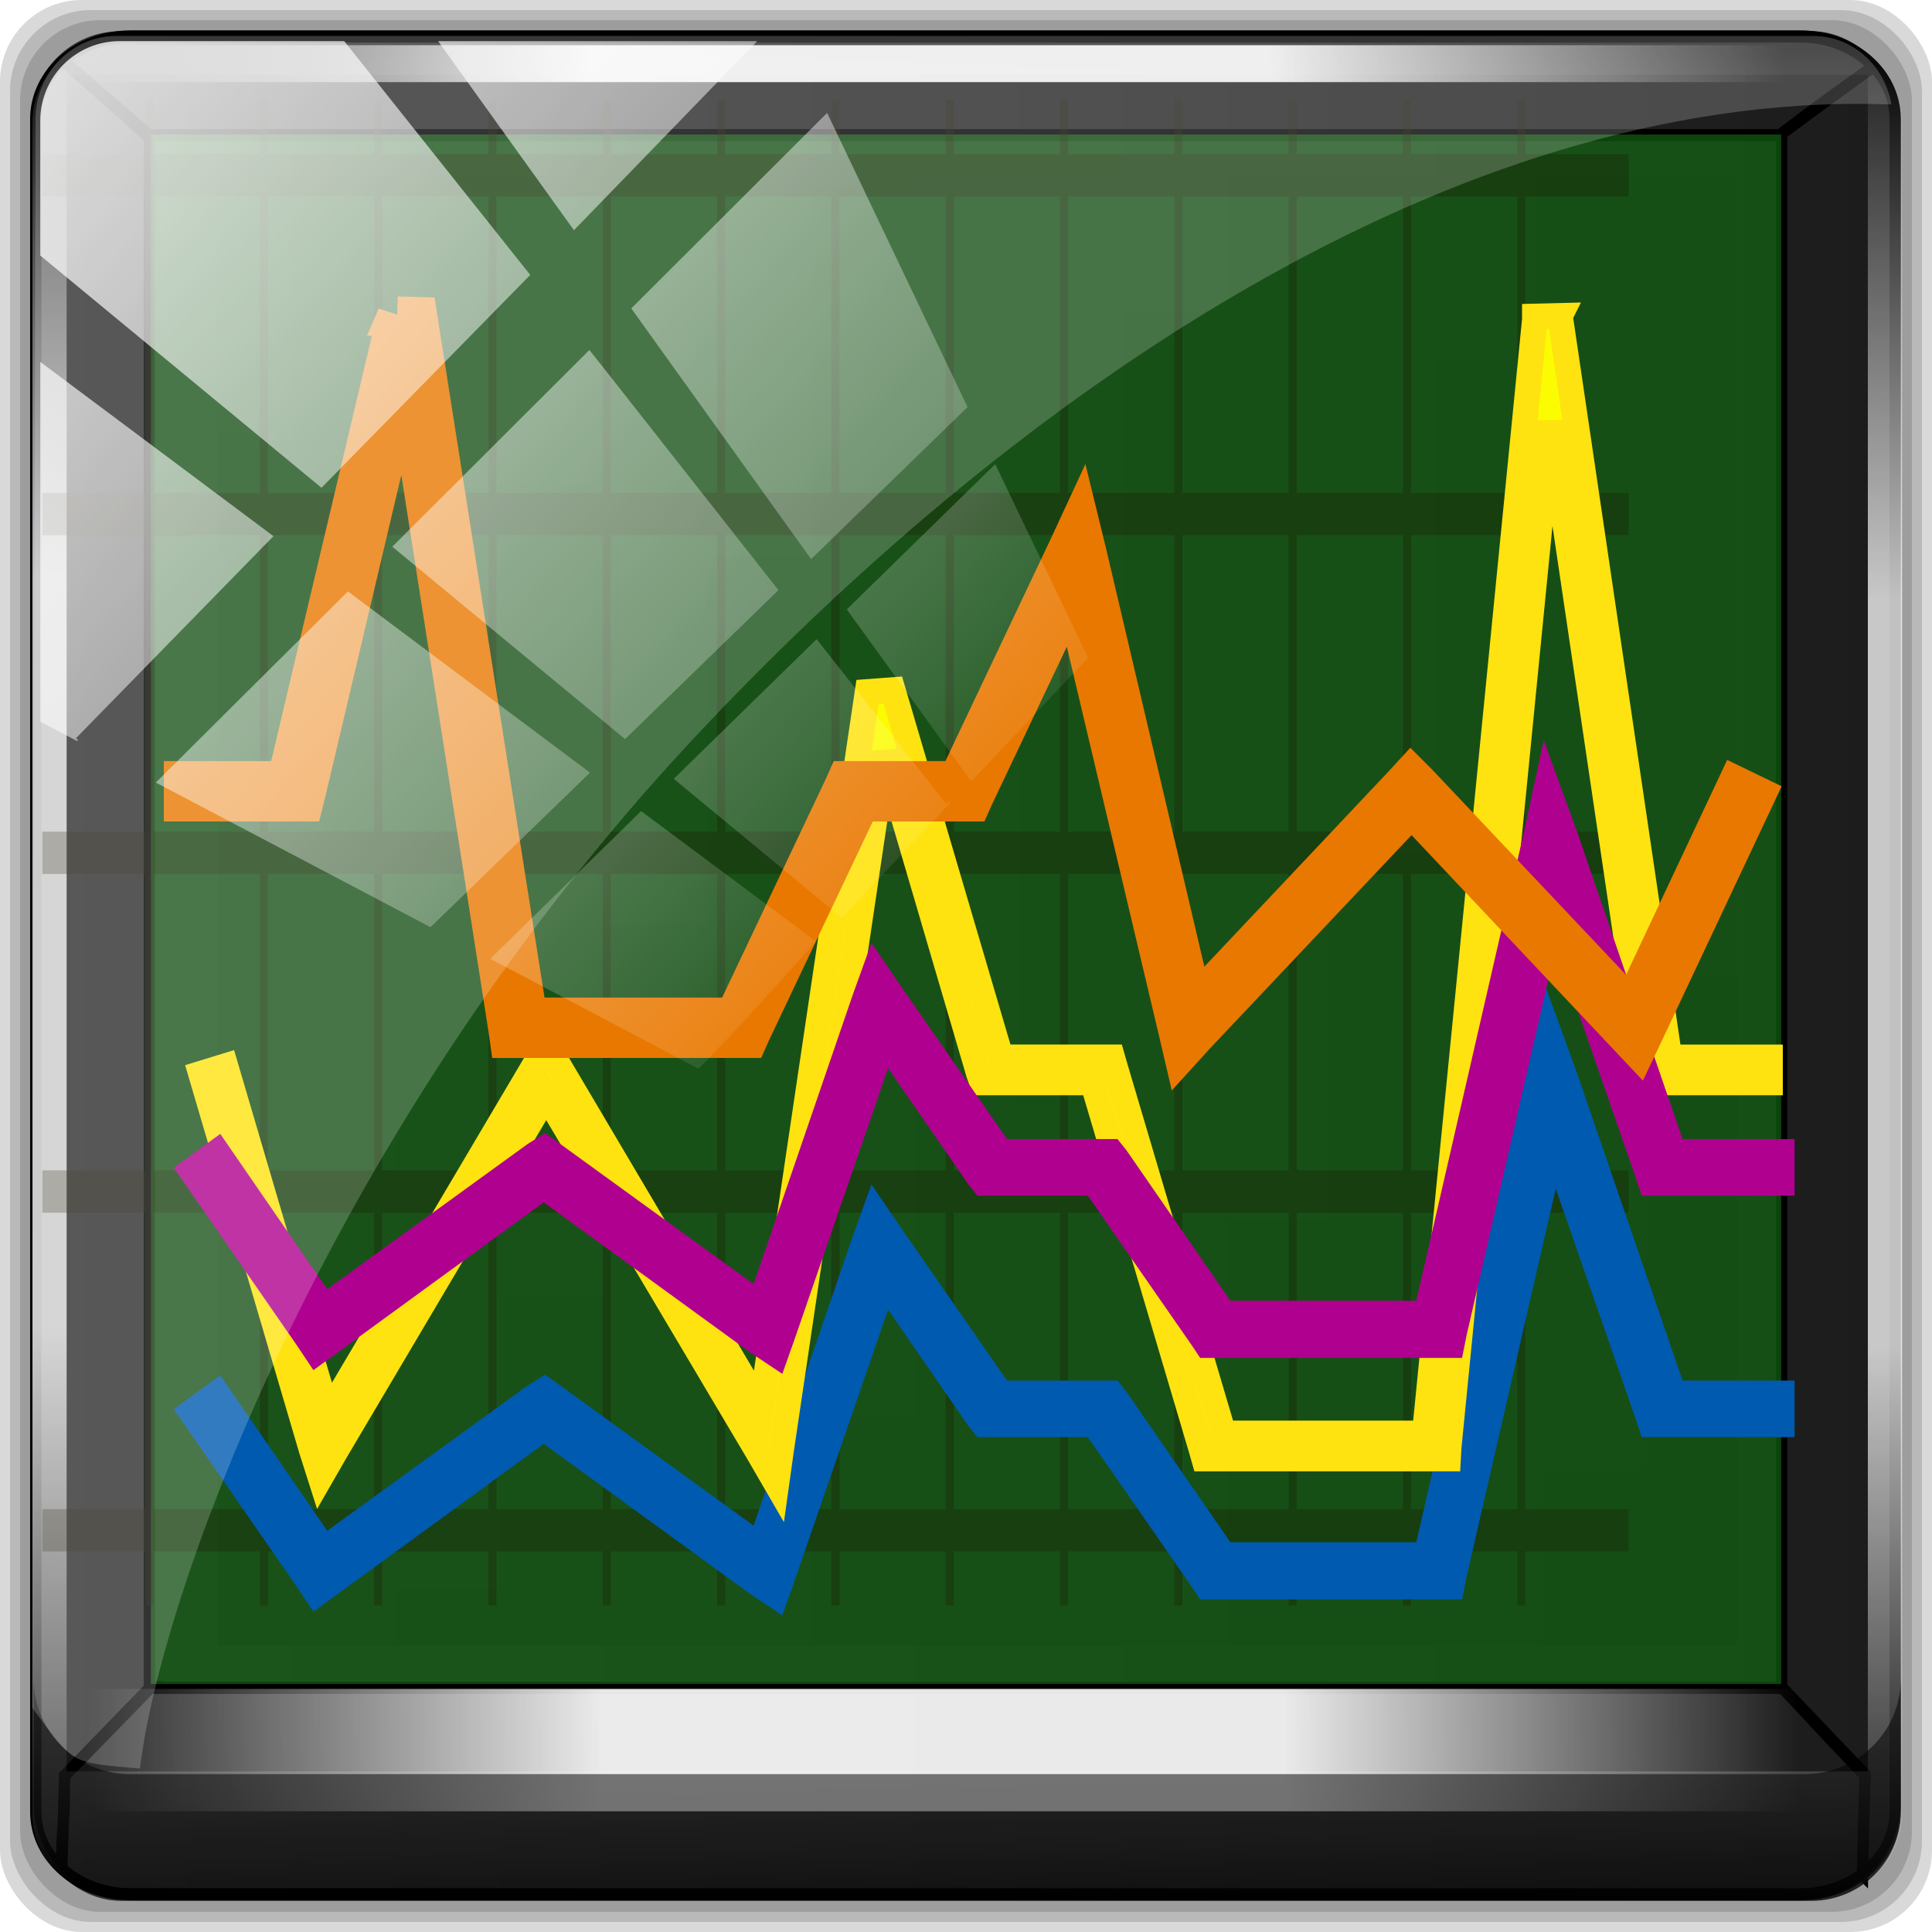<?xml version="1.0" encoding="UTF-8" standalone="no"?>
<!-- Created with Inkscape (http://www.inkscape.org/) -->

<svg
   xmlns:dc="http://purl.org/dc/elements/1.1/"
   xmlns:cc="http://creativecommons.org/ns#"
   xmlns:rdf="http://www.w3.org/1999/02/22-rdf-syntax-ns#"
   xmlns:svg="http://www.w3.org/2000/svg"
   xmlns="http://www.w3.org/2000/svg"
   xmlns:xlink="http://www.w3.org/1999/xlink"
   xmlns:sodipodi="http://sodipodi.sourceforge.net/DTD/sodipodi-0.dtd"
   xmlns:inkscape="http://www.inkscape.org/namespaces/inkscape"
   width="96"
   height="96"
   id="icona-96"
   version="1.1"
   inkscape:version="0.48.5 r10040"
   sodipodi:docname="applications-utilities.svg">
  <title
     id="title5053">template-icona-febbraio-2016</title>
  <defs
     id="defs3393">
    <linearGradient
       id="linearGradient4465">
      <stop
         offset="0"
         style="stop-color:#5fb7ff;stop-opacity:1;"
         id="stop4467" />
      <stop
         offset="1"
         style="stop-color:#0027e2;stop-opacity:1;"
         id="stop4469" />
    </linearGradient>
    <linearGradient
       id="linearGradient4257-0">
      <stop
         id="stop4273-7"
         offset="0"
         style="stop-color:#0078ac;stop-opacity:1;" />
      <stop
         style="stop-color:#213067;stop-opacity:1;"
         offset="1"
         id="stop4261-7" />
    </linearGradient>
    <linearGradient
       inkscape:collect="always"
       xlink:href="#linearGradient4341-9-4-5-2"
       id="linearGradient4518"
       x1="46.033"
       y1="5.266"
       x2="45.093"
       y2="90.121"
       gradientUnits="userSpaceOnUse" />
    <linearGradient
       id="linearGradient4341-9-4-5-2">
      <stop
         style="stop-color:#ffffff;stop-opacity:0;"
         offset="0"
         id="stop4343-2-5-2-4" />
      <stop
         id="stop3954-0-91"
         offset="0.3"
         style="stop-color:#ffffff;stop-opacity:1;" />
      <stop
         style="stop-color:#ffffff;stop-opacity:1;"
         offset="0.7"
         id="stop3956-8-3" />
      <stop
         style="stop-color:#ffffff;stop-opacity:0;"
         offset="1"
         id="stop4347-6-0-8-7" />
    </linearGradient>
    <linearGradient
       inkscape:collect="always"
       xlink:href="#linearGradient4341-9-4-5-2"
       id="linearGradient4522"
       gradientUnits="userSpaceOnUse"
       x1="6.972"
       y1="49.027"
       x2="83.689"
       y2="48.399"
       gradientTransform="matrix(1,0,0,0.947,0,0.724)" />
    <linearGradient
       id="linearGradient3953">
      <stop
         style="stop-color:#ffffff;stop-opacity:0;"
         offset="0"
         id="stop3955" />
      <stop
         id="stop3957"
         offset="0.3"
         style="stop-color:#ffffff;stop-opacity:1;" />
      <stop
         style="stop-color:#ffffff;stop-opacity:1;"
         offset="0.7"
         id="stop3959" />
      <stop
         style="stop-color:#ffffff;stop-opacity:0;"
         offset="1"
         id="stop3961" />
    </linearGradient>
    <linearGradient
       id="linearGradient4419">
      <stop
         style="stop-color:#000000;stop-opacity:1;"
         offset="0"
         id="stop4421" />
      <stop
         id="stop4443"
         offset="0.25"
         style="stop-color:#535353;stop-opacity:1;" />
      <stop
         id="stop4427"
         offset="0.5"
         style="stop-color:#bcbcbc;stop-opacity:1;" />
      <stop
         style="stop-color:#545454;stop-opacity:1;"
         offset="0.75"
         id="stop4445" />
      <stop
         style="stop-color:#000000;stop-opacity:1;"
         offset="1"
         id="stop4423" />
    </linearGradient>
    <linearGradient
       id="linearGradient4429">
      <stop
         style="stop-color:#2ad934;stop-opacity:1;"
         offset="0"
         id="stop4441" />
      <stop
         style="stop-color:#007506;stop-opacity:1;"
         offset="1"
         id="stop4433" />
    </linearGradient>
    <linearGradient
       id="linearGradient4341-9-4-5-6-0-6">
      <stop
         style="stop-color:#ffffff;stop-opacity:0;"
         offset="0"
         id="stop4343-2-5-1-9-7-2" />
      <stop
         id="stop3954-0-5-8-8"
         offset="0.3"
         style="stop-color:#ffffff;stop-opacity:1;" />
      <stop
         style="stop-color:#ffffff;stop-opacity:1;"
         offset="0.7"
         id="stop3956-9-4-8-6" />
      <stop
         style="stop-color:#ffffff;stop-opacity:0;"
         offset="1"
         id="stop4347-6-0-2-0-2-8" />
    </linearGradient>
    <linearGradient
       id="linearGradient3984">
      <stop
         style="stop-color:#ffffff;stop-opacity:0;"
         offset="0"
         id="stop3986" />
      <stop
         id="stop3988"
         offset="0.3"
         style="stop-color:#ffffff;stop-opacity:1;" />
      <stop
         style="stop-color:#ffffff;stop-opacity:1;"
         offset="0.7"
         id="stop3990" />
      <stop
         style="stop-color:#ffffff;stop-opacity:0;"
         offset="1"
         id="stop3992" />
    </linearGradient>
    <linearGradient
       id="linearGradient4341-9-4-5-2-0">
      <stop
         style="stop-color:#ffffff;stop-opacity:0;"
         offset="0"
         id="stop4343-2-5-2-4-5" />
      <stop
         id="stop3954-0-91-8"
         offset="0.3"
         style="stop-color:#ffffff;stop-opacity:1;" />
      <stop
         style="stop-color:#ffffff;stop-opacity:1;"
         offset="0.7"
         id="stop3956-8-3-8" />
      <stop
         style="stop-color:#ffffff;stop-opacity:0;"
         offset="1"
         id="stop4347-6-0-8-7-1" />
    </linearGradient>
    <linearGradient
       id="linearGradient3362">
      <stop
         offset="0"
         style="stop-color:#4d4d4d;stop-opacity:1"
         id="stop3364" />
      <stop
         offset="1"
         style="stop-color:#ffffff;stop-opacity:1"
         id="stop3366" />
    </linearGradient>
    <linearGradient
       id="linearGradient4005">
      <stop
         style="stop-color:#ffffff;stop-opacity:0;"
         offset="0"
         id="stop4007" />
      <stop
         id="stop4009"
         offset="0.3"
         style="stop-color:#ffffff;stop-opacity:1;" />
      <stop
         style="stop-color:#ffffff;stop-opacity:1;"
         offset="0.7"
         id="stop4011" />
      <stop
         style="stop-color:#ffffff;stop-opacity:0;"
         offset="1"
         id="stop4013" />
    </linearGradient>
    <linearGradient
       id="linearGradient4016">
      <stop
         style="stop-color:#ffffff;stop-opacity:0;"
         offset="0"
         id="stop4018" />
      <stop
         id="stop4020"
         offset="0.3"
         style="stop-color:#ffffff;stop-opacity:1;" />
      <stop
         style="stop-color:#ffffff;stop-opacity:1;"
         offset="0.7"
         id="stop4022" />
      <stop
         style="stop-color:#ffffff;stop-opacity:0;"
         offset="1"
         id="stop4024" />
    </linearGradient>
    <linearGradient
       id="linearGradient4027">
      <stop
         style="stop-color:#ffffff;stop-opacity:0;"
         offset="0"
         id="stop4029" />
      <stop
         id="stop4031"
         offset="0.3"
         style="stop-color:#ffffff;stop-opacity:1;" />
      <stop
         style="stop-color:#ffffff;stop-opacity:1;"
         offset="0.7"
         id="stop4033" />
      <stop
         style="stop-color:#ffffff;stop-opacity:0;"
         offset="1"
         id="stop4035" />
    </linearGradient>
    <linearGradient
       id="linearGradient4506-3-1-7">
      <stop
         style="stop-color:#2e2e2e;stop-opacity:1;"
         offset="0"
         id="stop4524-3-2-7" />
      <stop
         id="stop4526-1-8-1"
         offset="1"
         style="stop-color:#1c1c1c;stop-opacity:1;" />
    </linearGradient>
    <linearGradient
       id="linearGradient4050">
      <stop
         style="stop-color:#686868;stop-opacity:1;"
         offset="0"
         id="stop4068" />
      <stop
         id="stop4070"
         offset="1"
         style="stop-color:#aeaeae;stop-opacity:1;" />
    </linearGradient>
    <linearGradient
       id="linearGradient4073">
      <stop
         style="stop-color:#2e2e2e;stop-opacity:1;"
         offset="0"
         id="stop4091" />
      <stop
         id="stop4093"
         offset="1"
         style="stop-color:#1c1c1c;stop-opacity:1;" />
    </linearGradient>
    <linearGradient
       id="linearGradient4096">
      <stop
         style="stop-color:#2e2e2e;stop-opacity:1;"
         offset="0"
         id="stop4114" />
      <stop
         id="stop4116"
         offset="1"
         style="stop-color:#1c1c1c;stop-opacity:1;" />
    </linearGradient>
    <linearGradient
       id="linearGradient4119">
      <stop
         style="stop-color:#2e2e2e;stop-opacity:1;"
         offset="0"
         id="stop4137" />
      <stop
         id="stop4139"
         offset="1"
         style="stop-color:#1c1c1c;stop-opacity:1;" />
    </linearGradient>
    <linearGradient
       id="linearGradient4142">
      <stop
         style="stop-color:#ffffff;stop-opacity:1;"
         offset="0"
         id="stop4148" />
      <stop
         style="stop-color:#ffffff;stop-opacity:0;"
         offset="1"
         id="stop4150" />
    </linearGradient>
    <linearGradient
       id="linearGradient4153">
      <stop
         style="stop-color:#ffffff;stop-opacity:1;"
         offset="0"
         id="stop4159" />
      <stop
         style="stop-color:#ffffff;stop-opacity:0;"
         offset="1"
         id="stop4161" />
    </linearGradient>
    <linearGradient
       id="linearGradient4164">
      <stop
         style="stop-color:#ffffff;stop-opacity:0;"
         offset="0"
         id="stop4166" />
      <stop
         id="stop4168"
         offset="0.3"
         style="stop-color:#ffffff;stop-opacity:1;" />
      <stop
         style="stop-color:#ffffff;stop-opacity:1;"
         offset="0.7"
         id="stop4170" />
      <stop
         style="stop-color:#ffffff;stop-opacity:0;"
         offset="1"
         id="stop4172" />
    </linearGradient>
    <linearGradient
       id="linearGradient4175">
      <stop
         style="stop-color:#ffffff;stop-opacity:0;"
         offset="0"
         id="stop4177" />
      <stop
         id="stop4179"
         offset="0.3"
         style="stop-color:#ffffff;stop-opacity:1;" />
      <stop
         style="stop-color:#ffffff;stop-opacity:1;"
         offset="0.7"
         id="stop4181" />
      <stop
         style="stop-color:#ffffff;stop-opacity:0;"
         offset="1"
         id="stop4183" />
    </linearGradient>
    <radialGradient
       inkscape:collect="always"
       xlink:href="#linearGradient4050-9"
       id="radialGradient4232-7"
       cx="37.96"
       cy="47.554"
       fx="37.96"
       fy="47.554"
       r="41.912"
       gradientTransform="matrix(0.023,-2.934,1.851,0.015,-42.912,184.215)"
       gradientUnits="userSpaceOnUse" />
    <linearGradient
       id="linearGradient4050-9">
      <stop
         style="stop-color:#686868;stop-opacity:1;"
         offset="0"
         id="stop4068-3" />
      <stop
         id="stop4070-5"
         offset="1"
         style="stop-color:#aeaeae;stop-opacity:1;" />
    </linearGradient>
    <linearGradient
       inkscape:collect="always"
       xlink:href="#linearGradient4213-7"
       id="linearGradient6553"
       gradientUnits="userSpaceOnUse"
       x1="2.771"
       y1="-28.642"
       x2="50.528"
       y2="14.514" />
    <linearGradient
       inkscape:collect="always"
       id="linearGradient4213-7">
      <stop
         style="stop-color:#ffffff;stop-opacity:1;"
         offset="0"
         id="stop4215-6" />
      <stop
         style="stop-color:#ffffff;stop-opacity:0;"
         offset="1"
         id="stop4217-5" />
    </linearGradient>
    <clipPath
       clipPathUnits="userSpaceOnUse"
       id="clipPath4156-4">
      <path
         style="opacity:0.6;fill:#ffffff;fill-opacity:1;stroke:none"
         d="m 27.046,-55.695 -14.214,13.321 0.061,0 15.653,21.771 10.231,-10.546 C 38.562,-32.302 27.468,-54.819 27.046,-55.695 z M 9.647,-39.383 -5.241,-25.321 15.988,-7.806 26.372,-18.383 9.647,-39.383 z m 31.491,12.951 -9.741,9.714 8.945,12.458 7.781,-7.555 -6.984,-14.617 z m -49.84,4.379 -13.754,12.982 26.283,13.846 0.061,-0.062 -0.123,-0.062 L 13.599,-5.401 -8.702,-22.053 z m 38.015,7.401 -9.803,9.775 11.579,9.559 7.628,-7.401 -8.669,-11.009 -0.735,-0.925 z m 20.187,5.674 -7.383,7.216 6.188,8.542 5.82,-6.137 -4.626,-9.621 z m -32.195,6.322 -9.557,9.498 13.662,7.185 7.934,-7.678 -12.039,-9.004 z m 23.312,2.374 -7.107,6.938 8.363,6.907 5.361,-5.674 -0.061,-0.092 -0.092,0.123 -6.464,-8.203 z m -8.73,8.542 -7.505,7.339 10.354,5.458 c 1.397,-1.321 5.675,-6.123 5.851,-6.322 L 31.886,8.26 z"
         id="path4158-0"
         inkscape:connector-curvature="0" />
    </clipPath>
    <linearGradient
       y2="14.514"
       x2="50.528"
       y1="-28.642"
       x1="2.771"
       gradientUnits="userSpaceOnUse"
       id="linearGradient3343"
       xlink:href="#linearGradient4213-7"
       inkscape:collect="always" />
    <linearGradient
       inkscape:collect="always"
       xlink:href="#linearGradient6139-0"
       id="linearGradient7426"
       gradientUnits="userSpaceOnUse"
       gradientTransform="matrix(1.107,0,0,1.107,-63.568,-25.698)"
       x1="6"
       y1="47"
       x2="90"
       y2="47" />
    <linearGradient
       id="linearGradient6139-0">
      <stop
         style="stop-color:#c1adad;stop-opacity:1;"
         offset="0"
         id="stop6141-2" />
      <stop
         id="stop6151-0"
         offset="0.25"
         style="stop-color:#ffffff;stop-opacity:1;" />
      <stop
         id="stop6147-1"
         offset="0.5"
         style="stop-color:#aa9090;stop-opacity:1;" />
      <stop
         style="stop-color:#fbf9f9;stop-opacity:1;"
         offset="0.75"
         id="stop6149-4" />
      <stop
         style="stop-color:#c1adad;stop-opacity:1;"
         offset="1"
         id="stop6143-4" />
    </linearGradient>
    <linearGradient
       inkscape:collect="always"
       xlink:href="#linearGradient4506-3-1-7"
       id="linearGradient4216"
       x1="1.567"
       y1="48"
       x2="94.433"
       y2="48"
       gradientUnits="userSpaceOnUse" />
    <linearGradient
       x1="51.484"
       y1="23"
       x2="51.484"
       y2="105"
       id="linearGradient4391"
       xlink:href="#linearGradient3268"
       gradientUnits="userSpaceOnUse"
       gradientTransform="matrix(0.562,0,0,0.731,53,1.2)" />
    <linearGradient
       id="linearGradient3268">
      <stop
         id="stop3270"
         style="stop-color:#252525;stop-opacity:1"
         offset="0" />
      <stop
         id="stop3272"
         style="stop-color:#5f5f5f;stop-opacity:1"
         offset="1" />
    </linearGradient>
    <linearGradient
       x1="45.987"
       y1="105"
       x2="45.987"
       y2="22.99"
       id="linearGradient4393"
       xlink:href="#linearGradient4049"
       gradientUnits="userSpaceOnUse"
       gradientTransform="matrix(0.562,0,0,0.731,53,1.2)" />
    <linearGradient
       id="linearGradient4049">
      <stop
         id="stop4051"
         style="stop-color:#e2e2e2;stop-opacity:1"
         offset="0" />
      <stop
         id="stop4053"
         style="stop-color:#e2e2e2;stop-opacity:1"
         offset="1" />
    </linearGradient>
    <linearGradient
       x1="51.484"
       y1="23"
       x2="51.484"
       y2="105"
       id="linearGradient3956"
       xlink:href="#linearGradient3268"
       gradientUnits="userSpaceOnUse"
       gradientTransform="matrix(0.562,0,0,0.731,31,1.2)" />
    <linearGradient
       id="linearGradient3401">
      <stop
         id="stop3403"
         style="stop-color:#252525;stop-opacity:1"
         offset="0" />
      <stop
         id="stop3405"
         style="stop-color:#5f5f5f;stop-opacity:1"
         offset="1" />
    </linearGradient>
    <linearGradient
       x1="45.987"
       y1="105"
       x2="45.987"
       y2="22.99"
       id="linearGradient3958"
       xlink:href="#linearGradient4049"
       gradientUnits="userSpaceOnUse"
       gradientTransform="matrix(0.562,0,0,0.731,31,1.2)" />
    <linearGradient
       id="linearGradient3408">
      <stop
         id="stop3410"
         style="stop-color:#e2e2e2;stop-opacity:1"
         offset="0" />
      <stop
         id="stop3412"
         style="stop-color:#e2e2e2;stop-opacity:1"
         offset="1" />
    </linearGradient>
    <linearGradient
       x1="21.5"
       y1="57.584"
       x2="21.5"
       y2="17.04"
       id="linearGradient4127"
       xlink:href="#linearGradient4090"
       gradientUnits="userSpaceOnUse" />
    <linearGradient
       id="linearGradient4090">
      <stop
         id="stop4092"
         style="stop-color:#000000;stop-opacity:1"
         offset="0" />
      <stop
         id="stop4094"
         style="stop-color:#000000;stop-opacity:0"
         offset="1" />
    </linearGradient>
    <filter
       x="-0.122"
       y="-0.079"
       width="1.243"
       height="1.158"
       color-interpolation-filters="sRGB"
       id="filter4575">
      <feGaussianBlur
         id="feGaussianBlur4577"
         stdDeviation="0.659" />
    </filter>
    <linearGradient
       x1="29.247"
       y1="41.248"
       x2="29.247"
       y2="62.264"
       id="linearGradient4129"
       xlink:href="#linearGradient6139-0"
       gradientUnits="userSpaceOnUse"
       gradientTransform="matrix(0.714,0,0,0.818,23.143,-0.545)" />
    <linearGradient
       id="linearGradient3660">
      <stop
         id="stop3662"
         style="stop-color:#b4b4b4;stop-opacity:1"
         offset="0" />
      <stop
         id="stop3664"
         style="stop-color:#c8c8c8;stop-opacity:1"
         offset="0.45" />
      <stop
         id="stop3666"
         style="stop-color:#d2d2d2;stop-opacity:1"
         offset="0.5" />
      <stop
         id="stop3668"
         style="stop-color:#dcdcdc;stop-opacity:1"
         offset="0.55" />
      <stop
         id="stop3670"
         style="stop-color:#ffffff;stop-opacity:1"
         offset="1" />
    </linearGradient>
    <linearGradient
       x1="34.003"
       y1="64.02"
       x2="34.003"
       y2="40"
       id="linearGradient4131"
       xlink:href="#linearGradient6139-0"
       gradientUnits="userSpaceOnUse"
       gradientTransform="matrix(0.714,0,0,0.818,23.143,-0.545)" />
    <linearGradient
       id="linearGradient4145">
      <stop
         id="stop4147"
         style="stop-color:#818181;stop-opacity:1"
         offset="0" />
      <stop
         id="stop4149"
         style="stop-color:#bebebe;stop-opacity:1"
         offset="0.137" />
      <stop
         id="stop4151"
         style="stop-color:#c8c8c8;stop-opacity:1"
         offset="0.5" />
      <stop
         id="stop4153"
         style="stop-color:#bebebe;stop-opacity:1"
         offset="0.752" />
      <stop
         id="stop4155"
         style="stop-color:#ffffff;stop-opacity:1"
         offset="1" />
    </linearGradient>
    <linearGradient
       x1="51.484"
       y1="23"
       x2="51.484"
       y2="105"
       id="linearGradient4109"
       xlink:href="#linearGradient3268"
       gradientUnits="userSpaceOnUse"
       gradientTransform="matrix(0.562,0,0,0.731,5,-4.8)" />
    <linearGradient
       id="linearGradient3435">
      <stop
         id="stop3437"
         style="stop-color:#252525;stop-opacity:1"
         offset="0" />
      <stop
         id="stop3439"
         style="stop-color:#5f5f5f;stop-opacity:1"
         offset="1" />
    </linearGradient>
    <linearGradient
       x1="45.987"
       y1="105"
       x2="45.987"
       y2="22.99"
       id="linearGradient4111"
       xlink:href="#linearGradient3298"
       gradientUnits="userSpaceOnUse"
       gradientTransform="matrix(0.562,0,0,0.731,5,-4.8)" />
    <linearGradient
       id="linearGradient3298">
      <stop
         id="stop3300"
         style="stop-color:#cecece;stop-opacity:1"
         offset="0" />
      <stop
         id="stop3302"
         style="stop-color:#d6d6d6;stop-opacity:1"
         offset="1" />
    </linearGradient>
    <linearGradient
       x1="21.5"
       y1="57.584"
       x2="21.5"
       y2="17.04"
       id="linearGradient4121"
       xlink:href="#linearGradient4090"
       gradientUnits="userSpaceOnUse" />
    <linearGradient
       id="linearGradient3446">
      <stop
         id="stop3448"
         style="stop-color:#000000;stop-opacity:1"
         offset="0" />
      <stop
         id="stop3450"
         style="stop-color:#000000;stop-opacity:0"
         offset="1" />
    </linearGradient>
    <filter
       x="-0.122"
       y="-0.079"
       width="1.244"
       height="1.158"
       color-interpolation-filters="sRGB"
       id="filter4036">
      <feGaussianBlur
         id="feGaussianBlur4038"
         stdDeviation="0.66" />
    </filter>
    <linearGradient
       x1="29.247"
       y1="41.248"
       x2="29.247"
       y2="62.264"
       id="linearGradient4123"
       xlink:href="#linearGradient3660"
       gradientUnits="userSpaceOnUse"
       gradientTransform="matrix(0.714,0,0,0.818,23.143,-0.545)" />
    <linearGradient
       id="linearGradient3455">
      <stop
         id="stop3457"
         style="stop-color:#b4b4b4;stop-opacity:1"
         offset="0" />
      <stop
         id="stop3459"
         style="stop-color:#c8c8c8;stop-opacity:1"
         offset="0.45" />
      <stop
         id="stop3461"
         style="stop-color:#d2d2d2;stop-opacity:1"
         offset="0.5" />
      <stop
         id="stop3463"
         style="stop-color:#dcdcdc;stop-opacity:1"
         offset="0.55" />
      <stop
         id="stop3465"
         style="stop-color:#ffffff;stop-opacity:1"
         offset="1" />
    </linearGradient>
    <linearGradient
       x1="34.003"
       y1="64.02"
       x2="34.003"
       y2="40"
       id="linearGradient4125"
       xlink:href="#linearGradient4133"
       gradientUnits="userSpaceOnUse"
       gradientTransform="matrix(0.714,0,0,0.818,23.143,-0.545)" />
    <linearGradient
       id="linearGradient4133">
      <stop
         id="stop4135"
         style="stop-color:#818181;stop-opacity:1"
         offset="0" />
      <stop
         id="stop4137-3"
         style="stop-color:#bebebe;stop-opacity:1"
         offset="0.137" />
      <stop
         id="stop4139-4"
         style="stop-color:#c8c8c8;stop-opacity:1"
         offset="0.5" />
      <stop
         id="stop4141"
         style="stop-color:#bebebe;stop-opacity:1"
         offset="0.761" />
      <stop
         id="stop4143"
         style="stop-color:#ffffff;stop-opacity:1"
         offset="1" />
    </linearGradient>
    <linearGradient
       x1="21.5"
       y1="57.584"
       x2="21.5"
       y2="17.04"
       id="linearGradient4171"
       xlink:href="#linearGradient4090"
       gradientUnits="userSpaceOnUse" />
    <linearGradient
       id="linearGradient3475">
      <stop
         id="stop3477"
         style="stop-color:#000000;stop-opacity:1"
         offset="0" />
      <stop
         id="stop3479"
         style="stop-color:#000000;stop-opacity:0"
         offset="1" />
    </linearGradient>
    <filter
       x="-0.122"
       y="-0.079"
       width="1.244"
       height="1.158"
       color-interpolation-filters="sRGB"
       id="filter3481">
      <feGaussianBlur
         id="feGaussianBlur3483"
         stdDeviation="0.66" />
    </filter>
    <linearGradient
       x1="29.247"
       y1="41.248"
       x2="29.247"
       y2="62.264"
       id="linearGradient4173"
       xlink:href="#linearGradient3660"
       gradientUnits="userSpaceOnUse"
       gradientTransform="matrix(0.714,0,0,0.818,23.143,-0.545)" />
    <linearGradient
       id="linearGradient3486">
      <stop
         id="stop3488"
         style="stop-color:#b4b4b4;stop-opacity:1"
         offset="0" />
      <stop
         id="stop3490"
         style="stop-color:#c8c8c8;stop-opacity:1"
         offset="0.45" />
      <stop
         id="stop3492"
         style="stop-color:#d2d2d2;stop-opacity:1"
         offset="0.5" />
      <stop
         id="stop3494"
         style="stop-color:#dcdcdc;stop-opacity:1"
         offset="0.55" />
      <stop
         id="stop3496"
         style="stop-color:#ffffff;stop-opacity:1"
         offset="1" />
    </linearGradient>
    <linearGradient
       x1="34.003"
       y1="64.02"
       x2="34.003"
       y2="40"
       id="linearGradient4175-6"
       xlink:href="#linearGradient4145"
       gradientUnits="userSpaceOnUse"
       gradientTransform="matrix(0.714,0,0,0.818,23.143,-0.545)" />
    <linearGradient
       id="linearGradient3499">
      <stop
         id="stop3501"
         style="stop-color:#818181;stop-opacity:1"
         offset="0" />
      <stop
         id="stop3503"
         style="stop-color:#bebebe;stop-opacity:1"
         offset="0.137" />
      <stop
         id="stop3505"
         style="stop-color:#c8c8c8;stop-opacity:1"
         offset="0.5" />
      <stop
         id="stop3507"
         style="stop-color:#bebebe;stop-opacity:1"
         offset="0.752" />
      <stop
         id="stop3509"
         style="stop-color:#ffffff;stop-opacity:1"
         offset="1" />
    </linearGradient>
    <linearGradient
       x1="16"
       y1="85.062"
       x2="20.179"
       y2="85.062"
       id="linearGradient4551"
       xlink:href="#linearGradient3376"
       gradientUnits="userSpaceOnUse" />
    <linearGradient
       id="linearGradient3376">
      <stop
         id="stop3378"
         style="stop-color:#767676;stop-opacity:1"
         offset="0" />
      <stop
         id="stop3380"
         style="stop-color:#fdfdfd;stop-opacity:1"
         offset="1" />
    </linearGradient>
    <radialGradient
       cx="18.089"
       cy="85.062"
       r="2.089"
       fx="18.089"
       fy="85.062"
       id="radialGradient4553"
       xlink:href="#linearGradient4519"
       gradientUnits="userSpaceOnUse"
       gradientTransform="matrix(1,0,0,1.004,0,-0.364)" />
    <linearGradient
       id="linearGradient4519">
      <stop
         id="stop4521"
         style="stop-color:#ffe35f;stop-opacity:1"
         offset="0" />
      <stop
         id="stop4523"
         style="stop-color:#e20000;stop-opacity:1"
         offset="1" />
    </linearGradient>
    <linearGradient
       gradientTransform="translate(25.08,-18.576)"
       x1="60"
       y1="12"
       x2="60"
       y2="64.308"
       id="linearGradient4432"
       xlink:href="#linearGradient3737"
       gradientUnits="userSpaceOnUse" />
    <linearGradient
       id="linearGradient3737">
      <stop
         id="stop3739"
         style="stop-color:#ffffff;stop-opacity:1"
         offset="0" />
      <stop
         id="stop3741"
         style="stop-color:#ffffff;stop-opacity:0"
         offset="1" />
    </linearGradient>
    <linearGradient
       gradientTransform="translate(-1.935,-3.244)"
       x1="60"
       y1="12"
       x2="60"
       y2="84.191"
       id="linearGradient4419-4"
       xlink:href="#linearGradient4193"
       gradientUnits="userSpaceOnUse" />
    <linearGradient
       id="linearGradient4193">
      <stop
         id="stop4195"
         style="stop-color:#e2e2e2;stop-opacity:1"
         offset="0" />
      <stop
         id="stop4197"
         style="stop-color:#bfbfbf;stop-opacity:1"
         offset="1" />
    </linearGradient>
    <linearGradient
       x1="60"
       y1="86.476"
       x2="60"
       y2="-38.107"
       id="linearGradient4464"
       xlink:href="#linearGradient4090"
       gradientUnits="userSpaceOnUse" />
    <linearGradient
       id="linearGradient3528">
      <stop
         id="stop3530"
         style="stop-color:#000000;stop-opacity:1"
         offset="0" />
      <stop
         id="stop3532"
         style="stop-color:#000000;stop-opacity:0"
         offset="1" />
    </linearGradient>
    <filter
       color-interpolation-filters="sRGB"
       id="filter4454">
      <feGaussianBlur
         id="feGaussianBlur4456"
         stdDeviation="0.615" />
    </filter>
    <linearGradient
       gradientTransform="translate(-1.935,-3.244)"
       y2="-38.107"
       x2="60"
       y1="86.476"
       x1="60"
       gradientUnits="userSpaceOnUse"
       id="linearGradient3558"
       xlink:href="#linearGradient4090"
       inkscape:collect="always" />
    <radialGradient
       inkscape:collect="always"
       xlink:href="#linearGradient3499"
       id="radialGradient4407"
       cx="46"
       cy="42"
       fx="46"
       fy="42"
       r="6"
       gradientTransform="matrix(1,0,0,1.667,0,-28)"
       gradientUnits="userSpaceOnUse" />
    <linearGradient
       inkscape:collect="always"
       xlink:href="#linearGradient4090"
       id="linearGradient4417"
       gradientUnits="userSpaceOnUse"
       x1="21.5"
       y1="57.584"
       x2="21.5"
       y2="17.04" />
    <linearGradient
       inkscape:collect="always"
       xlink:href="#linearGradient6139-0"
       id="linearGradient4420"
       gradientUnits="userSpaceOnUse"
       gradientTransform="matrix(0.714,0,0,0.818,23.143,-0.545)"
       x1="29.247"
       y1="41.248"
       x2="29.247"
       y2="62.264" />
    <radialGradient
       inkscape:collect="always"
       xlink:href="#linearGradient3499"
       id="radialGradient4422"
       gradientUnits="userSpaceOnUse"
       gradientTransform="matrix(1,0,0,1.667,0,-28)"
       cx="46"
       cy="42"
       fx="46"
       fy="42"
       r="6" />
    <linearGradient
       inkscape:collect="always"
       xlink:href="#linearGradient3268"
       id="linearGradient4435"
       gradientUnits="userSpaceOnUse"
       gradientTransform="matrix(0.562,0,0,0.731,9,1.2)"
       x1="51.484"
       y1="23"
       x2="51.484"
       y2="105" />
    <linearGradient
       inkscape:collect="always"
       xlink:href="#linearGradient4049"
       id="linearGradient4437"
       gradientUnits="userSpaceOnUse"
       gradientTransform="matrix(0.562,0,0,0.731,9,1.2)"
       x1="45.987"
       y1="105"
       x2="45.987"
       y2="22.99" />
    <linearGradient
       inkscape:collect="always"
       xlink:href="#linearGradient4090"
       id="linearGradient4439"
       gradientUnits="userSpaceOnUse"
       x1="21.5"
       y1="57.584"
       x2="21.5"
       y2="17.04" />
    <linearGradient
       inkscape:collect="always"
       xlink:href="#linearGradient6139-0"
       id="linearGradient4441"
       gradientUnits="userSpaceOnUse"
       gradientTransform="matrix(0.714,0,0,0.818,23.143,-0.545)"
       x1="29.247"
       y1="41.248"
       x2="29.247"
       y2="62.264" />
    <radialGradient
       inkscape:collect="always"
       xlink:href="#linearGradient3499"
       id="radialGradient4443"
       gradientUnits="userSpaceOnUse"
       gradientTransform="matrix(1,0,0,1.667,0,-28)"
       cx="46"
       cy="42"
       fx="46"
       fy="42"
       r="6" />
    <linearGradient
       inkscape:collect="always"
       xlink:href="#linearGradient3376"
       id="linearGradient4451"
       gradientUnits="userSpaceOnUse"
       x1="16"
       y1="85.062"
       x2="20.179"
       y2="85.062" />
    <radialGradient
       inkscape:collect="always"
       xlink:href="#linearGradient4465"
       id="radialGradient4453"
       gradientUnits="userSpaceOnUse"
       gradientTransform="matrix(1,0,0,1.004,0,-0.364)"
       cx="18.089"
       cy="85.062"
       fx="18.089"
       fy="85.062"
       r="2.089" />
    <linearGradient
       inkscape:collect="always"
       xlink:href="#linearGradient3376"
       id="linearGradient4461"
       gradientUnits="userSpaceOnUse"
       x1="16"
       y1="85.062"
       x2="20.179"
       y2="85.062" />
    <radialGradient
       inkscape:collect="always"
       xlink:href="#linearGradient4429"
       id="radialGradient4463"
       gradientUnits="userSpaceOnUse"
       gradientTransform="matrix(1,0,0,1.004,0,-0.364)"
       cx="18.089"
       cy="85.062"
       fx="18.089"
       fy="85.062"
       r="2.089" />
    <linearGradient
       y2="53.655"
       x2="106.558"
       y1="24.324"
       x1="9"
       gradientUnits="userSpaceOnUse"
       id="XMLID_94_">
      <stop
         id="stop35"
         style="stop-color:#555753"
         offset="0" />
      <stop
         id="stop37"
         style="stop-color:#2E2E2E"
         offset="0.627" />
      <stop
         id="stop39"
         style="stop-color:#2E2E2E"
         offset="1" />
    </linearGradient>
    <radialGradient
       id="radialGradient5295"
       cx="52"
       cy="-31"
       r="136.004"
       gradientUnits="userSpaceOnUse">
      <stop
         offset="0"
         style="stop-color:#c6c6c6;stop-opacity:1;"
         id="stop5297" />
      <stop
         offset="0.521"
         style="stop-color:#EEEEEE"
         id="stop5299" />
      <stop
         offset="1"
         style="stop-color:#c6c6c6;stop-opacity:1;"
         id="stop5301" />
    </radialGradient>
    <radialGradient
       gradientUnits="userSpaceOnUse"
       r="136.004"
       cy="-31"
       cx="52"
       id="radialGradient9766">
      <stop
         id="stop9768"
         style="stop-color:#8e8e8e;stop-opacity:1;"
         offset="0" />
      <stop
         offset="0.5"
         style="stop-color:#ababab;stop-opacity:1;"
         id="stop9774" />
      <stop
         id="stop9772"
         style="stop-color:#9d9d9d;stop-opacity:1;"
         offset="1" />
    </radialGradient>
    <radialGradient
       gradientUnits="userSpaceOnUse"
       r="136.004"
       cy="-31"
       cx="52"
       id="radialGradient4205">
      <stop
         id="stop4207"
         style="stop-color:#ffffff;stop-opacity:0;"
         offset="0" />
      <stop
         id="stop4209"
         style="stop-color:#ffffff;stop-opacity:1;"
         offset="0.521" />
      <stop
         id="stop4211"
         style="stop-color:#ffffff;stop-opacity:0;"
         offset="1" />
    </radialGradient>
    <filter
       id="AI_Sfocatura_2">
      <feGaussianBlur
         id="feGaussianBlur5"
         stdDeviation="2" />
    </filter>
    <linearGradient
       y2="93.09"
       x2="61.382"
       y1="105.935"
       x1="61.382"
       gradientUnits="userSpaceOnUse"
       id="XMLID_1_">
      <stop
         id="stop11"
         style="stop-color:#000000;stop-opacity:0;"
         offset="0" />
      <stop
         id="stop13"
         style="stop-color:#000000"
         offset="0.858" />
    </linearGradient>
    <linearGradient
       id="linearGradient7704">
      <stop
         id="stop7706"
         offset="0"
         style="stop-color:#ffffff;stop-opacity:0;" />
      <stop
         style="stop-color:#ffffff;stop-opacity:1;"
         offset="0.5"
         id="stop7712" />
      <stop
         id="stop7708"
         offset="1"
         style="stop-color:#ffffff;stop-opacity:0;" />
    </linearGradient>
    <linearGradient
       id="linearGradient8107">
      <stop
         style="stop-color:#6d6d6d;stop-opacity:0;"
         offset="0"
         id="stop8109" />
      <stop
         id="stop8111"
         offset="0.5"
         style="stop-color:#666666;stop-opacity:1;" />
      <stop
         style="stop-color:#686868;stop-opacity:0;"
         offset="1"
         id="stop8113" />
    </linearGradient>
  </defs>
  <sodipodi:namedview
     id="base"
     pagecolor="#ffffff"
     bordercolor="#666666"
     borderopacity="1.0"
     inkscape:pageopacity="0.0"
     inkscape:pageshadow="2"
     inkscape:zoom="3.0360127"
     inkscape:cx="53.527568"
     inkscape:cy="2.0563039"
     inkscape:current-layer="layer5"
     showgrid="true"
     inkscape:grid-bbox="true"
     inkscape:document-units="px"
     inkscape:window-width="1280"
     inkscape:window-height="964"
     inkscape:window-x="0"
     inkscape:window-y="0"
     inkscape:window-maximized="1"
     inkscape:snap-global="true"
     inkscape:snap-grids="false"
     inkscape:snap-to-guides="false"
     showguides="true"
     inkscape:guide-bbox="true">
    <sodipodi:guide
       orientation="0,1"
       position="74.776,89.454"
       id="guide4313" />
    <sodipodi:guide
       orientation="1,0"
       position="88.761,69.652"
       id="guide4315" />
    <sodipodi:guide
       orientation="0,1"
       position="113.271,12.047"
       id="guide4319" />
    <sodipodi:guide
       orientation="1,0"
       position="1.8,80.107"
       id="guide4346" />
  </sodipodi:namedview>
  <g
     inkscape:groupmode="layer"
     id="layer2"
     inkscape:label="ombre-base"
     sodipodi:insensitive="true">
    <rect
       ry="4.063"
       rx="4.063"
       y="0"
       x="0"
       height="96"
       width="96"
       id="rect4266"
       style="opacity:0.15;fill:#000000;fill-opacity:1;stroke:none" />
    <rect
       style="opacity:0.15;fill:#000000;fill-opacity:1;stroke:none"
       id="rect4240"
       width="95"
       height="95"
       x="0.5"
       y="0.5"
       rx="4.021"
       ry="4.021" />
    <rect
       ry="3.979"
       rx="3.979"
       y="1"
       x="1"
       height="94"
       width="94"
       id="rect4264"
       style="opacity:0.15;fill:#000000;fill-opacity:1;stroke:none" />
  </g>
  <g
     inkscape:groupmode="layer"
     id="layer4"
     inkscape:label="colore-globale">
    <rect
       style="fill:url(#linearGradient4216);fill-opacity:1.0;stroke:none;display:inline"
       id="rect4476"
       width="92.867"
       height="92.903"
       x="1.567"
       y="1.548"
       rx="4.431"
       ry="4.381" />
  </g>
  <g
     id="layer1"
     inkscape:label="struttura"
     inkscape:groupmode="layer"
     transform="translate(0,48)"
     style="display:inline"
     sodipodi:insensitive="true">
    <g
       transform="matrix(1.108,0,0,1.095,-3.711,-52.373)"
       id="g3540">
      <g
         transform="matrix(1.005,0,0,1.005,-0.091,-0.473)"
         id="g4426">
        <g
           transform="matrix(1,0,0,0.998,-18.812,8.908)"
           id="g4403">
          <g
             id="g3430"
             transform="matrix(-0.935,0,0,0.507,164.917,-44.869)">
            <g
               id="g3446"
               transform="matrix(-0.636,0.042,-0.025,-1.052,92.672,115.534)" />
          </g>
          <g
             transform="matrix(0.552,0,0,0.604,38.001,36.338)"
             id="g4362" />
          <g
             transform="matrix(1.002,0,0,0.507,-77.167,-44.966)"
             id="g4370">
            <g
               transform="matrix(-0.636,0.042,-0.025,-1.052,92.672,115.534)"
               id="g4372" />
          </g>
          <g
             id="g4395"
             transform="matrix(-0.55,0,0,0.601,73.749,27.649)">
            <path
               sodipodi:nodetypes="cccccccccccccccccccccccsssssssss"
               inkscape:connector-curvature="0"
               d="m 81.416,73.572 7.016,6.674 c -0.042,3.968 0.268,3.842 0.21,6.856 l -0.233,-6.886 -6.851,-6.554 c 0.063,0.024 -0.141,-0.09 -0.141,-0.09 z m 0.129,-116.847 -132.429,0 0,116.887 132.429,0 z m -0.007,0.182 c -0.066,-0.193 0.134,0.166 -0.13,-0.065 l 6.967,-5.577 c -3.857,3.163 -3.79,3.115 -6.836,5.642 z M -57.452,87.684 c -0.049,-2.679 -0.075,-3.505 -0.194,-7.549 l 6.717,-6.539 c -2.139,2.072 -2.545,2.57 -6.731,6.617 0.147,4.795 0.163,4.762 0.208,7.471 z m 6.627,-131.023 c -3.899,-2.687 -3.781,-2.596 -7.539,-5.12 3.566,2.367 3.495,2.295 7.539,5.12 z m 133.851,-7.365 -135.392,0 c -4.284,0 -7.733,2.769 -7.733,6.207 l 0,127.447 c 0,3.439 3.449,6.207 7.733,6.207 l 135.392,0 c 4.284,0 7.733,-2.769 7.733,-6.207 l 0,-127.447 c 0,-3.439 -3.449,-6.207 -7.733,-6.207 z"
               style="font-size:medium;font-style:normal;font-variant:normal;font-weight:normal;font-stretch:normal;text-indent:0;text-align:start;text-decoration:none;line-height:normal;letter-spacing:normal;word-spacing:normal;text-transform:none;direction:ltr;block-progression:tb;writing-mode:lr-tb;text-anchor:start;baseline-shift:baseline;color:#000000;fill:none;stroke:#000000;stroke-width:0.916;stroke-miterlimit:4;stroke-opacity:1;stroke-dasharray:none;marker:none;visibility:visible;display:inline;overflow:visible;enable-background:accumulate;font-family:Sans;-inkscape-font-specification:Sans"
               id="path4397" />
          </g>
        </g>
      </g>
      <path
         inkscape:connector-curvature="0"
         id="rect4474"
         d="m 8.858,5.617 c -2.242,0 -4.055,1.763 -4.055,3.927 l 0,76.769 c 0,2.164 1.813,3.927 4.055,3.927 l 75.736,0 c 2.242,0 4.055,-1.763 4.055,-3.927 l 0,-76.769 c 0,-2.164 -1.813,-3.927 -4.055,-3.927 l -75.736,0 z m -2.521,1.77 80.778,0 0,76.99 -80.778,0 0,-76.99 z"
         style="opacity:0.756;fill:url(#linearGradient4518);fill-opacity:1;stroke:none" />
      <path
         style="opacity:0.904;fill:url(#linearGradient4522);fill-opacity:1;stroke:none"
         d="m 8.858,6.044 c -2.242,0 -4.055,1.67 -4.055,3.719 l 0,72.706 c 0,2.049 1.813,3.719 4.055,3.719 l 75.736,0 c 2.242,0 4.055,-1.67 4.055,-3.719 l 0,-72.706 c 0,-2.049 -1.813,-3.719 -4.055,-3.719 l -75.736,0 z m -2.521,1.676 80.778,0 0,72.915 -80.778,0 0,-72.915 z"
         id="path4520"
         inkscape:connector-curvature="0" />
      <path
         inkscape:connector-curvature="0"
         id="rect4466"
         d="m 4.857,80.163 0,5.641 c 0,2.402 1.925,4.337 4.329,4.337 l 75.078,0 c 2.404,0 4.329,-1.935 4.329,-4.337 l 0,-5.641 c 0,2.402 -1.925,4.337 -4.329,4.337 l -75.078,0 c -2.404,0 -4.329,-1.935 -4.329,-4.337 z"
         style="fill:#000000;fill-opacity:0.519;stroke:none" />
    </g>
  </g>
  <g
     inkscape:groupmode="layer"
     id="layer5"
     inkscape:label="colore-interno/centro-icona"
     style="opacity:1">
    <rect
       width="50"
       height="73"
       rx="0"
       ry="0"
       x="33.065"
       y="8.756"
       id="rect4442"
       style="opacity:0.4;fill:url(#linearGradient3558);fill-opacity:1;fill-rule:evenodd;stroke:none;display:inline;filter:url(#filter4454)"
       transform="matrix(1.51,0,0,1,-39.115,0)" />
    <rect
       style="opacity:0.642;fill:#146c14;fill-opacity:1;stroke:none"
       id="rect4311"
       width="81.007"
       height="76.991"
       x="7.497"
       y="6.685" />
  </g>
  <g
     inkscape:groupmode="layer"
     id="layer6"
     inkscape:label="simboli"
     sodipodi:insensitive="true">
    <g
       style="overflow:visible"
       id="g4656"
       transform="translate(-144.547,50.631)">
      <g
         transform="matrix(1.579,0,0,1.588,-33.895,-36.471)"
         id="g2681" />
      <g
         style="opacity:0.3;fill:#eeeeee;stroke:#1b1600;stroke-opacity:1"
         id="g3800"
         transform="matrix(0.71,0,0,2.104,140.619,-176.576)">
        <path
           sodipodi:nodetypes="cc"
           id="path3731"
           d="M 8.496,64 119.504,64"
           style="fill:#eeeeee;stroke:#1b1600;stroke-width:1;stroke-linecap:butt;stroke-linejoin:miter;stroke-miterlimit:4;stroke-opacity:1;stroke-dasharray:none"
           inkscape:connector-curvature="0" />
        <path
           sodipodi:nodetypes="cc"
           id="path3762"
           d="M 8.496,72 119.504,72"
           style="fill:#eeeeee;stroke:#1b1600;stroke-width:1;stroke-linecap:butt;stroke-linejoin:miter;stroke-miterlimit:4;stroke-opacity:1;stroke-dasharray:none"
           inkscape:connector-curvature="0" />
        <path
           sodipodi:nodetypes="cc"
           id="path3766"
           d="M 8.496,80 119.504,80"
           style="fill:#eeeeee;stroke:#1b1600;stroke-width:1;stroke-linecap:butt;stroke-linejoin:miter;stroke-miterlimit:4;stroke-opacity:1;stroke-dasharray:none"
           inkscape:connector-curvature="0" />
        <path
           sodipodi:nodetypes="cc"
           id="path3770"
           d="M 8.496,88 119.504,88"
           style="fill:#eeeeee;stroke:#1b1600;stroke-width:1;stroke-linecap:butt;stroke-linejoin:miter;stroke-miterlimit:4;stroke-opacity:1;stroke-dasharray:none"
           inkscape:connector-curvature="0" />
        <path
           style="fill:#eeeeee;stroke:#1b1600;stroke-width:0.566;stroke-linecap:butt;stroke-linejoin:miter;stroke-miterlimit:4;stroke-opacity:1;stroke-dasharray:none"
           d="m 16,62.212 0,35.564"
           id="path3772"
           sodipodi:nodetypes="cc"
           inkscape:connector-curvature="0" />
        <path
           sodipodi:nodetypes="cc"
           id="path3774"
           d="M 8.496,96 119.504,96"
           style="fill:#eeeeee;stroke:#1b1600;stroke-width:1;stroke-linecap:butt;stroke-linejoin:miter;stroke-miterlimit:4;stroke-opacity:1;stroke-dasharray:none"
           inkscape:connector-curvature="0" />
        <path
           sodipodi:nodetypes="cc"
           id="path3776"
           d="m 24,62.212 0,35.564"
           style="fill:#eeeeee;stroke:#1b1600;stroke-width:0.566;stroke-linecap:butt;stroke-linejoin:miter;stroke-miterlimit:4;stroke-opacity:1;stroke-dasharray:none"
           inkscape:connector-curvature="0" />
        <path
           sodipodi:nodetypes="cc"
           id="path3778"
           d="m 32,62.212 0,35.564"
           style="fill:#eeeeee;stroke:#1b1600;stroke-width:0.566;stroke-linecap:butt;stroke-linejoin:miter;stroke-miterlimit:4;stroke-opacity:1;stroke-dasharray:none"
           inkscape:connector-curvature="0" />
        <path
           style="fill:#eeeeee;stroke:#1b1600;stroke-width:0.566;stroke-linecap:butt;stroke-linejoin:miter;stroke-miterlimit:4;stroke-opacity:1;stroke-dasharray:none"
           d="m 40,62.212 0,35.564"
           id="path3780"
           sodipodi:nodetypes="cc"
           inkscape:connector-curvature="0" />
        <path
           style="fill:#eeeeee;stroke:#1b1600;stroke-width:0.566;stroke-linecap:butt;stroke-linejoin:miter;stroke-miterlimit:4;stroke-opacity:1;stroke-dasharray:none"
           d="m 48,62.212 0,35.564"
           id="path3782"
           sodipodi:nodetypes="cc"
           inkscape:connector-curvature="0" />
        <path
           sodipodi:nodetypes="cc"
           id="path3784"
           d="m 56,62.212 0,35.564"
           style="fill:#eeeeee;stroke:#1b1600;stroke-width:0.566;stroke-linecap:butt;stroke-linejoin:miter;stroke-miterlimit:4;stroke-opacity:1;stroke-dasharray:none"
           inkscape:connector-curvature="0" />
        <path
           sodipodi:nodetypes="cc"
           id="path3786"
           d="m 64,62.212 0,35.564"
           style="fill:#eeeeee;stroke:#1b1600;stroke-width:0.566;stroke-linecap:butt;stroke-linejoin:miter;stroke-miterlimit:4;stroke-opacity:1;stroke-dasharray:none"
           inkscape:connector-curvature="0" />
        <path
           sodipodi:nodetypes="cc"
           id="path3788"
           d="m 72,62.212 0,35.564"
           style="fill:#eeeeee;stroke:#1b1600;stroke-width:0.566;stroke-linecap:butt;stroke-linejoin:miter;stroke-miterlimit:4;stroke-opacity:1;stroke-dasharray:none"
           inkscape:connector-curvature="0" />
        <path
           style="fill:#eeeeee;stroke:#1b1600;stroke-width:0.566;stroke-linecap:butt;stroke-linejoin:miter;stroke-miterlimit:4;stroke-opacity:1;stroke-dasharray:none"
           d="m 80,62.212 0,35.564"
           id="path3790"
           sodipodi:nodetypes="cc"
           inkscape:connector-curvature="0" />
        <path
           style="fill:#eeeeee;stroke:#1b1600;stroke-width:0.566;stroke-linecap:butt;stroke-linejoin:miter;stroke-miterlimit:4;stroke-opacity:1;stroke-dasharray:none"
           d="m 88,62.212 0,35.564"
           id="path3792"
           sodipodi:nodetypes="cc"
           inkscape:connector-curvature="0" />
        <path
           style="fill:#eeeeee;stroke:#1b1600;stroke-width:0.566;stroke-linecap:butt;stroke-linejoin:miter;stroke-miterlimit:4;stroke-opacity:1;stroke-dasharray:none"
           d="m 96,62.212 0,35.564"
           id="path3794"
           sodipodi:nodetypes="cc"
           inkscape:connector-curvature="0" />
        <path
           sodipodi:nodetypes="cc"
           id="path3796"
           d="m 104,62.212 0,35.564"
           style="fill:#eeeeee;stroke:#1b1600;stroke-width:0.566;stroke-linecap:butt;stroke-linejoin:miter;stroke-miterlimit:4;stroke-opacity:1;stroke-dasharray:none"
           inkscape:connector-curvature="0" />
        <path
           style="fill:#eeeeee;stroke:#1b1600;stroke-width:0.566;stroke-linecap:butt;stroke-linejoin:miter;stroke-miterlimit:4;stroke-opacity:1;stroke-dasharray:none"
           d="m 112,62.212 0,35.564"
           id="path3798"
           sodipodi:nodetypes="cc"
           inkscape:connector-curvature="0" />
      </g>
      <path
         style="font-size:medium;font-style:normal;font-variant:normal;font-weight:normal;font-stretch:normal;text-indent:0;text-align:start;text-decoration:none;line-height:normal;letter-spacing:normal;word-spacing:normal;text-transform:none;direction:ltr;block-progression:tb;writing-mode:lr-tb;text-anchor:start;baseline-shift:baseline;color:#000000;fill:#013397;fill-opacity:1;stroke:#005ab0;stroke-width:2;stroke-miterlimit:4;stroke-opacity:1;stroke-dasharray:none;marker:none;visibility:visible;display:inline;overflow:visible;enable-background:accumulate;font-family:Sans;-inkscape-font-specification:Sans"
         d="M 221.5,1.75 221.188,3.188 215.719,27 l -10.562,0 -5.438,-7.875 -0.125,-0.156 -0.219,0 -5.312,0 -5.469,-7.875 -0.469,-0.688 -0.281,0.781 -5.344,15.594 -10.688,-7.75 -0.219,-0.156 -0.25,0.156 -10.781,7.812 -5.312,-7.719 -0.688,0.5 5.562,8.031 0.25,0.375 0.344,-0.25 10.844,-7.906 10.875,7.906 0.469,0.312 0.188,-0.531 5.281,-15.312 5.094,7.375 0.125,0.156 0.219,0 5.312,0 5.469,7.875 0.125,0.188 0.219,0 11.094,0 0.344,0 0.062,-0.312 L 221.656,4.812 226.75,19.5 l 0.094,0.281 0.312,0 5.562,0 0,-0.812 -5.281,0 L 222,3.125 221.5,1.75 z"
         id="path4239"
         inkscape:connector-curvature="0" />
      <path
         style="font-size:medium;font-style:normal;font-variant:normal;font-weight:normal;font-stretch:normal;text-indent:0;text-align:start;text-decoration:none;line-height:normal;letter-spacing:normal;word-spacing:normal;text-transform:none;direction:ltr;block-progression:tb;writing-mode:lr-tb;text-anchor:start;baseline-shift:baseline;color:#000000;fill:#fbfc02;fill-opacity:1;stroke:#ffe310;stroke-width:1.27px;stroke-opacity:1;marker:none;visibility:visible;display:inline;overflow:visible;enable-background:accumulate;font-family:Sans;-inkscape-font-specification:Sans"
         d="m 222.062,-34.938 -1.25,0.031 0,0.156 -5.469,55.344 -10,0 -5.406,-18.25 -0.125,-0.438 -0.469,0 -5.062,0 -5.375,-18.25 -1.25,0.094 -5.281,35.594 -10.125,-17.125 -0.531,-0.938 -0.562,0.938 -10.312,17.438 -5.094,-17.312 -1.219,0.375 5.5,18.688 0.438,1.375 0.719,-1.25 10.5,-17.75 10.531,17.75 0.906,1.562 0.25,-1.781 5.125,-34.562 4.688,15.969 0.156,0.438 0.469,0 5.031,0 5.406,18.25 0.125,0.438 0.5,0 11.031,0 0.594,0 0.031,-0.562 5.031,-50.969 4.781,32.312 0.062,0.531 0.562,0 5.531,0 0,-1.25 -5,0 -5.438,-36.844 z"
         id="path5472"
         inkscape:connector-curvature="0" />
      <path
         style="font-size:medium;font-style:normal;font-variant:normal;font-weight:normal;font-stretch:normal;text-indent:0;text-align:start;text-decoration:none;line-height:normal;letter-spacing:normal;word-spacing:normal;text-transform:none;direction:ltr;block-progression:tb;writing-mode:lr-tb;text-anchor:start;baseline-shift:baseline;color:#000000;fill:#970194;fill-opacity:1;stroke:#b0008f;stroke-width:2;stroke-miterlimit:4;stroke-opacity:1;stroke-dasharray:none;marker:none;visibility:visible;display:inline;overflow:visible;enable-background:accumulate;font-family:Sans;-inkscape-font-specification:Sans"
         d="m 221.5,-10.25 -0.312,1.438 -5.469,23.812 -10.562,0 -5.438,-7.875 -0.125,-0.156 -0.219,0 -5.312,0 -5.469,-7.875 -0.469,-0.688 -0.281,0.781 -5.344,15.594 -10.688,-7.75 -0.219,-0.156 -0.25,0.156 -10.781,7.812 -5.312,-7.719 -0.688,0.5 5.562,8.031 0.25,0.375 0.344,-0.25 10.844,-7.906 10.875,7.906 0.469,0.312 0.188,-0.531 5.281,-15.312 5.094,7.375 0.125,0.156 0.219,0 5.312,0 5.469,7.875 0.125,0.188 0.219,0 11.094,0 0.344,0 0.062,-0.312 L 221.656,-7.188 226.75,7.5 l 0.094,0.281 0.312,0 5.562,0 0,-0.812 -5.281,0 L 222,-8.875 221.5,-10.25 z"
         id="path5474"
         inkscape:connector-curvature="0" />
      <path
         style="font-size:medium;font-style:normal;font-variant:normal;font-weight:normal;font-stretch:normal;text-indent:0;text-align:start;text-decoration:none;line-height:normal;letter-spacing:normal;word-spacing:normal;text-transform:none;direction:ltr;block-progression:tb;writing-mode:lr-tb;text-anchor:start;baseline-shift:baseline;color:#000000;fill:#972901;fill-opacity:1;fill-rule:nonzero;stroke:#e97800;stroke-width:2;stroke-miterlimit:4;stroke-opacity:1;stroke-dasharray:none;marker:none;visibility:visible;display:inline;overflow:visible;enable-background:accumulate;font-family:Sans;-inkscape-font-specification:Sans"
         d="m 164.281,-34.906 -5.469,23.094 -5.125,0 0,1 5.531,0 0.406,0 0.094,-0.375 4.969,-21.031 5.125,32.719 0.062,0.438 0.438,0 11.094,0 0.312,0 0.125,-0.281 5.438,-11.469 5.219,0 0.312,0 0.125,-0.281 4.938,-10.406 5.219,22.031 0.219,0.938 0.625,-0.688 10.75,-11.375 10.719,11.375 0.5,0.531 0.312,-0.656 5.531,-11.75 -0.906,-0.438 -5.219,11.094 -10.594,-11.219 -0.375,-0.375 -0.344,0.375 -10.469,11.094 -5.312,-22.594 -0.344,-1.406 -0.594,1.281 -5.438,11.469 -5.219,0 -0.312,0 -0.125,0.281 -5.438,11.469 -10.312,0 -5.469,-34.812 -1,-0.031 z"
         id="path5514"
         inkscape:connector-curvature="0" />
    </g>
  </g>
  <g
     inkscape:groupmode="layer"
     id="layer7"
     inkscape:label="luci-superiori"
     sodipodi:insensitive="true">
    <rect
       transform="matrix(0.999,0,0,1,0.002,32.043)"
       style="opacity:0.8;fill:url(#linearGradient3343);fill-opacity:1;stroke:none"
       id="rect4146"
       width="92"
       height="92"
       x="2"
       y="-30"
       rx="3.957"
       ry="3.957"
       clip-path="url(#clipPath4156-4)" />
    <path
       sodipodi:nodetypes="ssccsscss"
       style="opacity:0.2;fill:#ffffff;fill-opacity:1;stroke:none"
       d="M 5.746,1.787 C 3.546,1.787 1.768,3.647 1.764,5.943 L 1.6,84.855 c 2.112,2.844 1.838,2.719 5.354,3.022 C 8.006,79.014 16.428,56.045 34.331,36.839 49.801,20.243 71.107,5.158 92.385,5.158 c 0.539,0 1.063,0.022 1.599,0.033 C 93.65,3.252 92.052,1.787 90.096,1.787 z"
       id="rect4190"
       inkscape:connector-curvature="0" />
  </g>
</svg>
